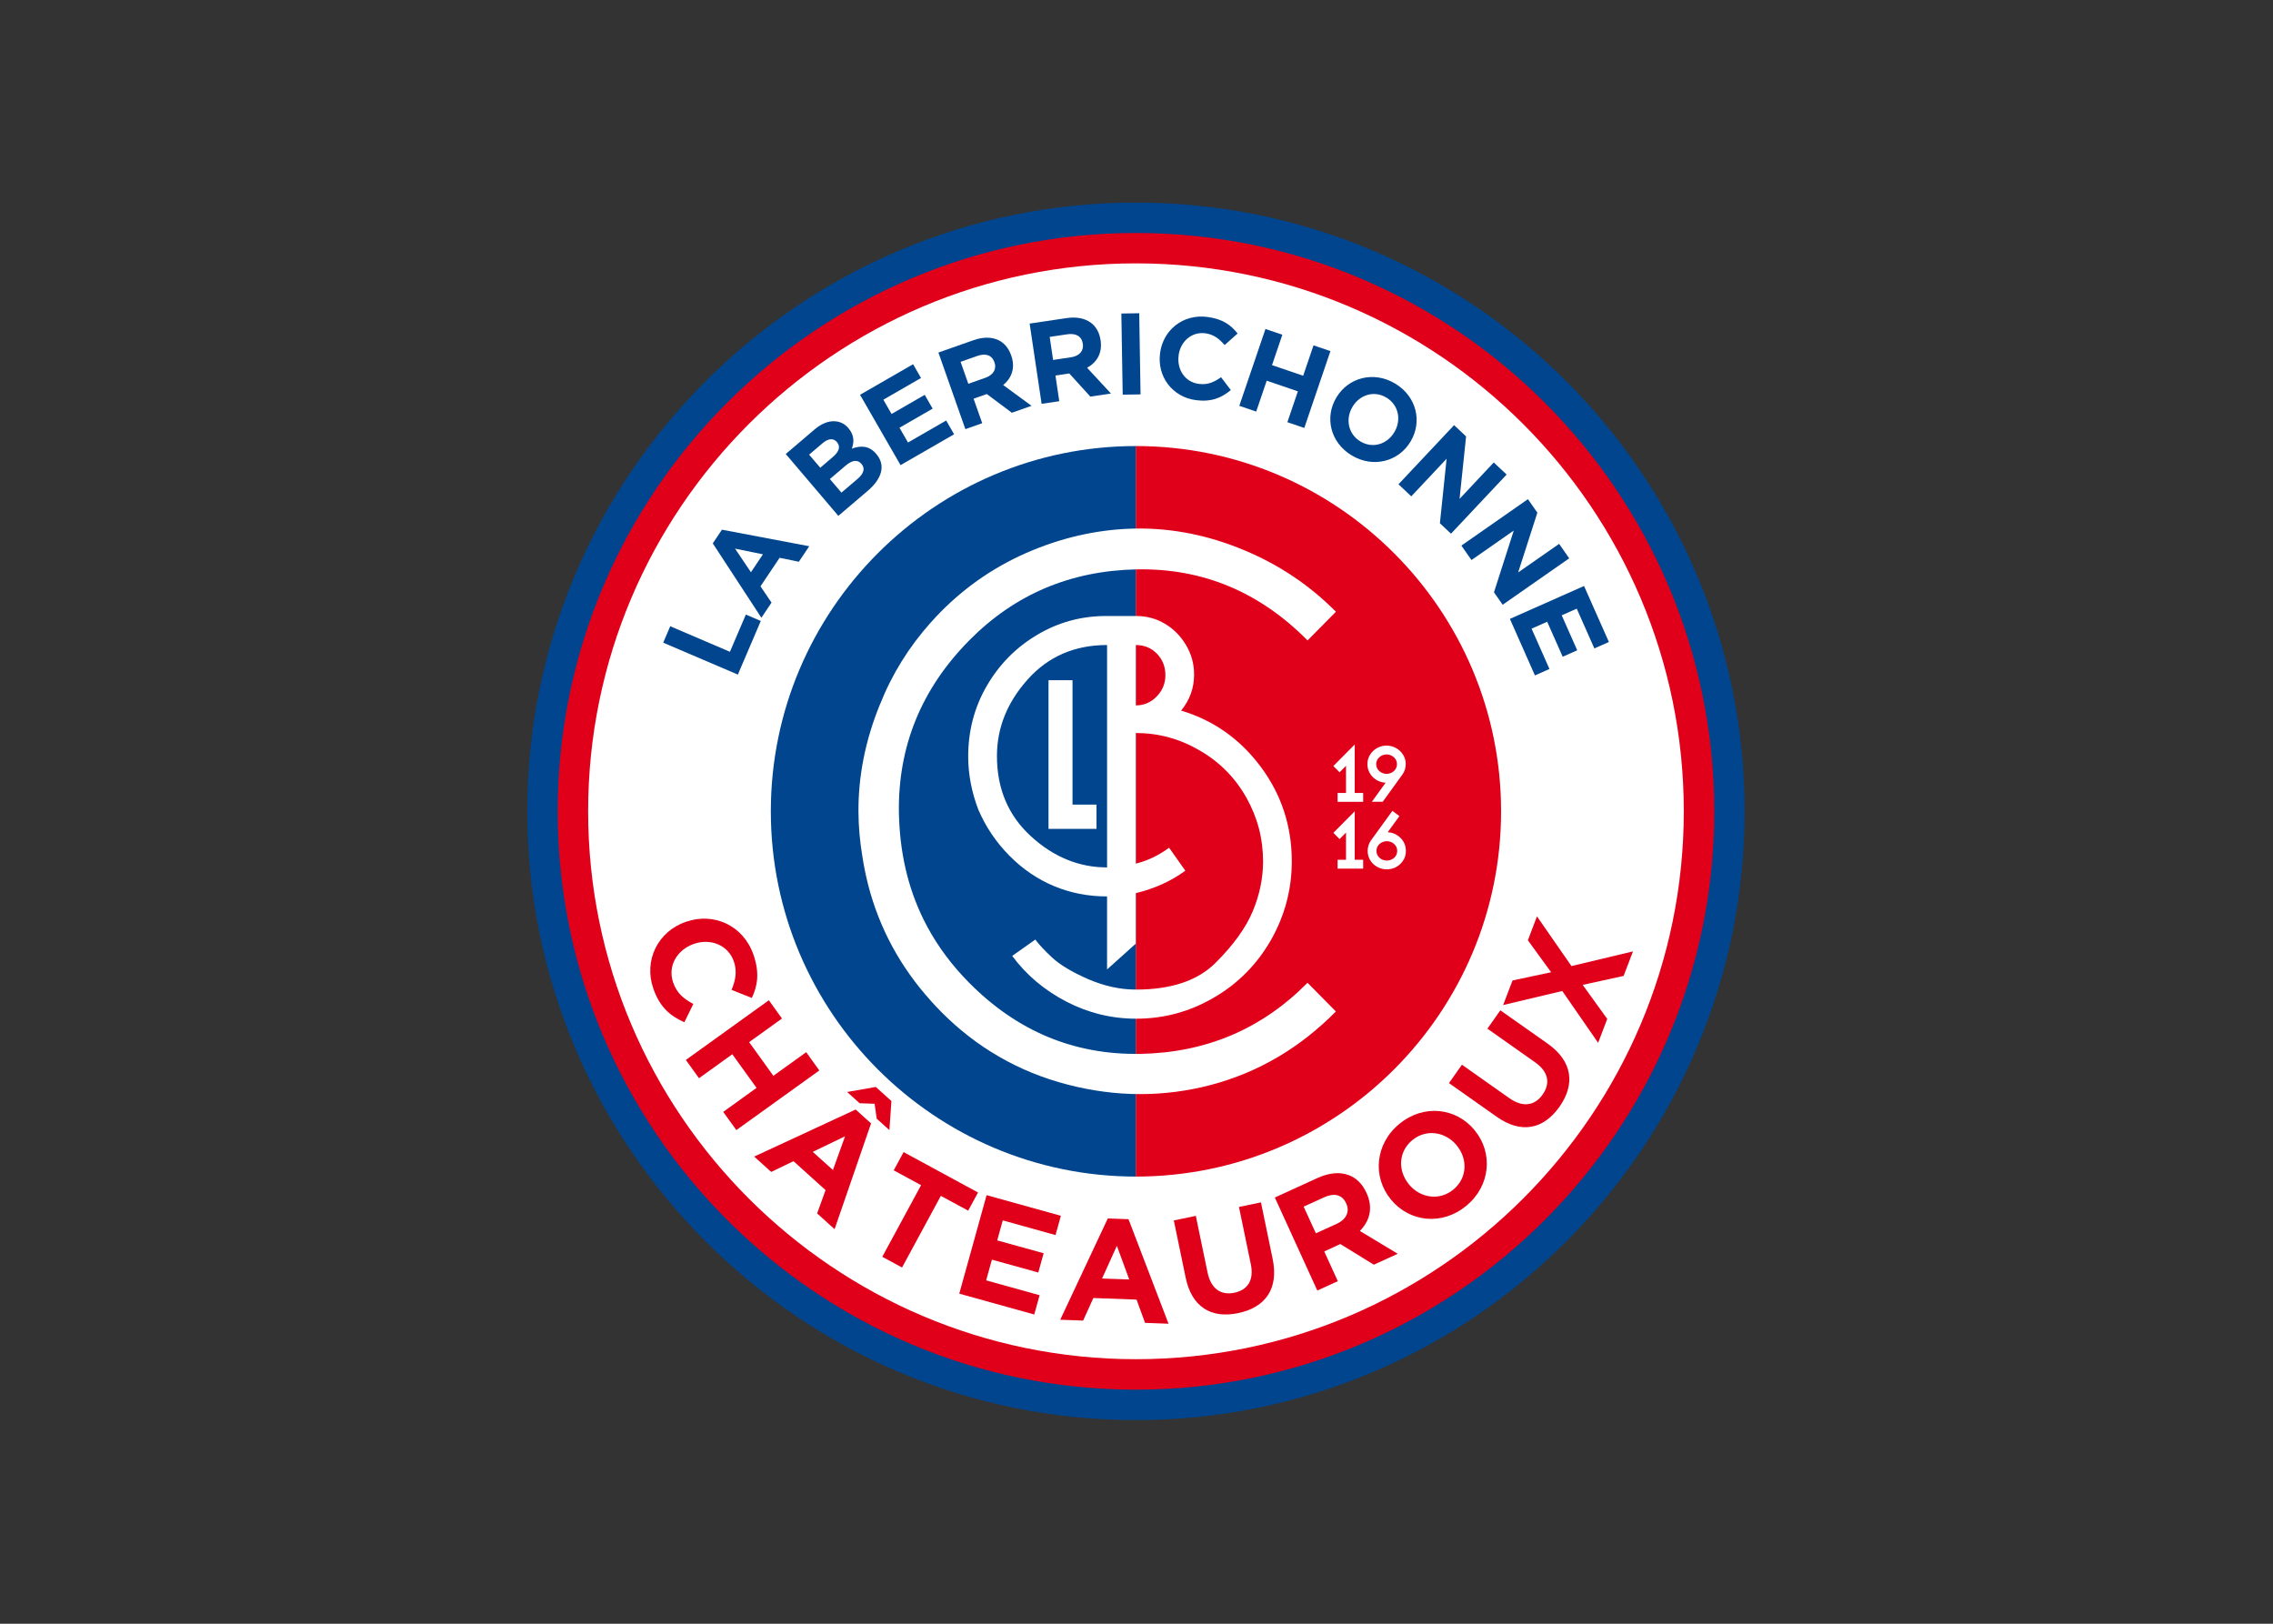 <svg clip-rule="evenodd" fill-rule="evenodd" stroke-linejoin="round" stroke-miterlimit="2" viewBox="0 0 560 400" xmlns="http://www.w3.org/2000/svg"><rect x="0" y="0" width="560" height="400" fill="#333333" stroke="none"/><g fill-rule="nonzero" transform="matrix(1.333 0 0 1.333 -254.162 -322.644)"><path d="m400.618 504.483c-62.03 0-112.497-50.474-112.497-112.504s50.47-112.496 112.497-112.496c62.033 0 112.503 50.47 112.503 112.496.003 62.034-50.47 112.504-112.503 112.504" fill="#00458e"/><path d="m400.621 498.861c-58.926 0-106.878-47.956-106.878-106.882 0-58.932 47.949-106.878 106.878-106.878 58.93 0 106.882 47.946 106.882 106.878 0 58.926-47.942 106.882-106.882 106.882" fill="#e1001a"/><path d="m400.625 493.23c-55.832 0-101.254-45.422-101.254-101.254 0-55.836 45.422-101.261 101.254-101.261 55.829 0 101.25 45.425 101.25 101.261 0 55.832-45.421 101.254-101.25 101.254" fill="#fff"/><path d="m333.137 391.979c0-37.221 30.283-67.504 67.501-67.504v135.006c-37.218 0-67.501-30.28-67.501-67.502" fill="#00458e"/><path d="m468.106 391.979c0 37.222-30.28 67.502-67.502 67.502v-135.006c37.222 0 67.502 30.28 67.502 67.504" fill="#e1001a"/><path d="m437.887 390.226v-1.634h1.559v-5.024l-1.194 1.2-1.146-1.159 3.95-3.981v8.964h1.559v1.634z" fill="#fff"/><path d="m449.822 385.246-3.595 4.966h-2.006l2.545-3.52c-.454-.025-.891-.129-1.293-.304-.406-.184-.767-.427-1.067-.73-.311-.3-.549-.659-.73-1.067-.187-.41-.273-.856-.273-1.341s.09-.934.286-1.351c.191-.422.447-.781.781-1.088.321-.304.693-.542 1.113-.716.429-.174.887-.263 1.351-.263.47 0 .92.09 1.35.263.43.174.809.412 1.13.723.327.307.583.669.781 1.084.195.416.286.87.286 1.361-.003.734-.221 1.395-.658 1.982zm-1.115-2.702c-.103-.218-.245-.406-.423-.566-.174-.159-.375-.283-.617-.375-.232-.09-.475-.14-.727-.14-.243 0-.488.051-.72.14-.232.09-.439.216-.613.375-.181.16-.328.348-.427.566-.103.216-.16.457-.16.717 0 .263.052.502.16.723.103.222.246.413.427.57.187.158.385.284.62.369.225.09.47.133.713.133.252 0 .495-.039.727-.133.232-.09.443-.211.617-.369.178-.157.318-.35.423-.57.103-.218.158-.464.158-.723s-.052-.497-.158-.717z" fill="#fff"/><path d="m437.887 402.571v-1.634h1.559v-5.032l-1.194 1.208-1.146-1.16 3.95-3.977v8.961h1.559v1.634z" fill="#fff"/><path d="m450.358 400.333c-.103.334-.276.645-.495.939-.342.46-.767.818-1.272 1.071-.506.238-1.055.365-1.631.365-.351 0-.696-.065-1.044-.154-.342-.103-.651-.252-.958-.46-.481-.321-.85-.726-1.115-1.21-.266-.485-.4-1.027-.4-1.607 0-.355.064-.706.17-1.04.103-.334.263-.645.481-.939l3.923-5.403 1.299.966-2.166 2.978c.676.038 1.293.232 1.832.613.487.321.86.734 1.129 1.219.266.497.4 1.046.4 1.62.011.358-.039.702-.153 1.044zm-1.603-1.76c-.116-.218-.247-.406-.427-.566-.178-.16-.371-.286-.618-.371-.228-.091-.474-.141-.723-.141-.246 0-.495.052-.723.141-.228.09-.44.215-.618.371-.18.157-.313.348-.426.566-.103.215-.154.454-.154.713s.052.497.154.727c.116.218.253.412.433.572.187.154.385.28.617.365.229.078.471.133.717.133.249 0 .495-.052.723-.133.236-.09.44-.215.618-.365.181-.16.313-.354.427-.572.103-.226.153-.467.153-.727 0-.259-.051-.498-.153-.713z" fill="#fff"/><path d="m384.46 367.751v27.472h8.865v-4.485h-4.431v-22.987z" fill="#fff"/><path d="m400.58 377.506v24.14c2.143-.514 4.196-1.494 6.171-2.937l2.995 4.244c-2.657 1.944-5.72 3.329-9.166 4.147v9.343l-5.3 4.762v-13.497c-3.483 0-6.751-.635-9.797-1.907-3.049-1.266-5.802-3.145-8.255-5.622-2.452-2.479-4.359-5.311-5.727-8.479-1.258-3.282-1.886-6.58-1.886-9.858 0-4.732 1.136-9.07 3.421-13.02 2.282-3.954 5.376-7.099 9.282-9.429 3.909-2.336 8.173-3.51 12.788-3.51h5.563c1.934 0 3.708.485 5.301 1.43 1.607.945 2.903 2.268 3.899 3.936.999 1.675 1.497 3.49 1.497 5.451 0 2.487-.795 4.704-2.398 6.665 5.99 1.788 10.885 5.25 14.716 10.38 3.816 5.13 5.737 10.956 5.737 17.475 0 5.188-1.293 10.039-3.851 14.545-2.572 4.488-6.075 8.039-10.53 10.632-4.451 2.606-9.241 3.906-14.371 3.906-4.564 0-8.872-1.062-12.921-3.159-4.049-2.105-7.385-4.915-10.001-8.443l4.271-3.025c.62.86 1.661 1.971 3.107 3.326 1.453 1.35 3.674 2.684 6.662 3.991 2.988 1.286 5.935 1.93 8.834 1.93 6.485 0 11.39-1.637 14.695-4.929 3.299-3.285 5.591-6.45 6.877-9.513 1.279-3.053 1.92-6.143 1.92-9.261 0-4.196-1.034-8.136-3.104-11.806-2.077-3.663-4.936-6.563-8.606-8.681-3.677-2.156-7.61-3.227-11.823-3.227m-5.297 24.839v-41.099c-5.986 0-10.881 2.121-14.674 6.361-3.79 4.24-5.68 8.954-5.68 14.143 0 6.058 2.088 11.007 6.28 14.838 4.192 3.837 8.886 5.757 14.074 5.757m5.297-29.938c1.522 0 2.804-.556 3.875-1.655 1.068-1.105 1.607-2.418 1.607-3.922 0-1.57-.518-2.896-1.555-3.971-1.045-1.071-2.347-1.613-3.923-1.613z" fill="#fff"/><path d="m401.372 436.801c-12.174.207-22.711-4.179-31.59-13.15-3.165-3.2-5.748-6.655-7.75-10.387-3.186-5.928-4.908-12.559-5.185-19.873-.014-.348-.038-.685-.038-1.046-.208-12.331 4.137-22.998 13.027-31.982 8.381-8.473 18.679-12.843 30.866-13.095 12.188-.249 22.738 4.134 31.634 13.132l5.243-5.301c-4.847-4.898-10.523-8.705-17.031-11.406-6.505-2.712-13.061-4.029-19.648-3.974-6.597.064-13.088 1.412-19.484 4.056-6.399 2.65-12.017 6.429-16.864 11.331-.57.573-1.119 1.163-1.654 1.76-.065.078-.137.143-.205.222-4.049 4.53-7.184 9.585-9.391 15.162-.011.026-.025.052-.039.077-2.674 6.584-3.987 13.208-3.929 19.87.025 2.708.27 5.406.717 8.084.273 1.794.642 3.599 1.098 5.379 2.071 7.985 5.942 15.108 11.594 21.377.026.039.065.078.091.104.535.593 1.077 1.173 1.647 1.746.026.025.039.052.064.077 6.597 6.662 14.398 11.172 23.417 13.512 9.012 2.34 17.867 2.346 26.579.051 8.712-2.319 16.39-6.829 23.032-13.559l-5.243-5.304c-8.446 8.555-18.764 12.931-30.962 13.143" fill="#fff"/><g fill="#00458e"><path d="m313.247 360.813 1.297-3.036 11.034 4.721 2.944-6.881 2.76 1.184-4.24 9.909z"/><path d="m322.409 342.461 1.692-2.528 16.135 3.057-1.921 2.865-3.558-.73-3.53 5.274 2.036 3.012-1.872 2.797zm9.268 2.023-5.154-1.051 2.937 4.363z"/><path d="m335.897 325.945 5.3-4.517c1.303-1.112 2.637-1.627 3.848-1.528.966.078 1.77.491 2.436 1.273l.025.038c1.095 1.29 1.024 2.589.597 3.742 1.75-.617 3.22-.545 4.526.989l.026.039c1.777 2.087.972 4.574-1.607 6.771l-5.433 4.625zm8.691.559c1.113-.941 1.504-1.9.781-2.749l-.025-.026c-.641-.75-1.586-.675-2.651.226l-2.479 2.111 2.06 2.415zm4.588 4.032c1.109-.945 1.446-1.907.719-2.756l-.025-.026c-.651-.767-1.627-.754-2.913.345l-2.907 2.473 2.139 2.51z"/><path d="m349.626 315.002 9.804-5.649 1.466 2.545-6.962 4.011 1.518 2.637 6.127-3.53 1.466 2.544-6.129 3.531 1.572 2.729 7.058-4.063 1.463 2.545-9.896 5.7z"/><path d="m364.11 307.197 6.467-2.278c1.801-.632 3.373-.618 4.629-.014 1.067.508 1.883 1.473 2.35 2.807l.014.039c.805 2.285.077 4.151-1.487 5.454l5.239 3.837-3.636 1.279-4.629-3.459-.039.014-2.408.85 1.597 4.526-3.115 1.099zm8.684 4.663c1.515-.535 2.101-1.651 1.682-2.841l-.014-.039c-.468-1.333-1.641-1.695-3.159-1.159l-3.094 1.089 1.429 4.062z"/><path d="m380.97 301.842 6.781-1.007c1.89-.283 3.432.026 4.551.863.945.702 1.565 1.804 1.774 3.199l.011.039c.354 2.394-.717 4.093-2.497 5.072l4.41 4.762-3.813.566-3.885-4.274-.039.003-2.521.375.707 4.748-3.264.487zm7.644 6.229c1.59-.236 2.378-1.219 2.194-2.47l-.012-.038c-.207-1.399-1.289-1.975-2.879-1.74l-3.24.481.63 4.26z"/><path d="m397.923 299.983 3.302-.051.245 14.998-3.298.052z"/><path d="m405.076 307.345v-.043c.553-4.229 4.192-7.279 8.763-6.682 2.808.365 4.36 1.521 5.567 3.06l-2.394 2.132c-1.014-1.194-2.095-1.986-3.586-2.177-2.507-.327-4.594 1.522-4.918 4.073v.039c-.341 2.551 1.152 4.908 3.704 5.239 1.699.226 2.825-.321 4.138-1.227l1.804 2.374c-1.746 1.436-3.578 2.234-6.45 1.859-4.376-.574-7.191-4.376-6.628-8.647z"/><path d="m424.557 302.842 3.121 1.063-1.91 5.618 5.758 1.962 1.913-5.618 3.125 1.063-4.83 14.2-3.125-1.061 1.938-5.703-5.758-1.965-1.945 5.704-3.121-1.064z"/><path d="m437.655 315.51.026-.038c2.203-3.657 6.88-4.922 10.85-2.542 3.961 2.381 5.045 7.048 2.848 10.704l-.025.039c-2.194 3.657-6.877 4.919-10.841 2.541-3.977-2.38-5.052-7.047-2.851-10.704zm10.704 6.423.026-.039c1.32-2.203.805-5.01-1.481-6.378-2.271-1.365-4.932-.516-6.255 1.692l-.015.038c-1.326 2.204-.804 5.011 1.474 6.379 2.268 1.368 4.936.516 6.252-1.692z"/><path d="m459.421 320.613 2.217 2.084-1.208 11.543 6.324-6.73 2.375 2.231-10.278 10.929-2.053-1.924 1.241-11.925-6.532 6.949-2.364-2.231z"/><path d="m473.065 334.292 1.747 2.496-3.554 11.045 7.575-5.28 1.863 2.671-12.297 8.582-1.607-2.302 3.661-11.414-7.819 5.455-1.865-2.671z"/><path d="m483.438 350.337 4.592 10.349-2.685 1.19-3.254-7.347-2.78 1.227 2.865 6.467-2.684 1.19-2.866-6.467-2.885 1.279 3.305 7.45-2.684 1.19-4.626-10.448z"/></g><path d="m317.409 412.405.051-.014c5.073-1.767 10.558.607 12.464 6.081 1.173 3.364.754 5.775-.3 7.996l-3.749-1.494c.771-1.811 1.044-3.482.423-5.263-1.047-3.012-4.298-4.305-7.358-3.237l-.051.014c-3.057 1.072-4.871 4.07-3.804 7.129.709 2.04 1.962 3.005 3.725 3.964l-1.654 3.377c-2.603-1.153-4.533-2.773-5.731-6.201-1.831-5.257.86-10.568 5.983-12.352z" fill="#e1001a"/><path d="m332.772 426.895 2.425 3.377-6.068 4.363 4.475 6.221 6.072-4.362 2.425 3.376-15.336 11.018-2.428-3.363 6.16-4.438-4.479-6.215-6.157 4.431-2.428-3.377z" fill="#e1001a"/><path d="m348.818 447.088 2.845 2.565-6.741 19.546-3.227-2.91 1.559-4.308-5.928-5.345-4.121 1.985-3.145-2.838zm-4.203 11.178 2.241-6.228-5.969 2.872zm7.928-15.349 2.882 2.606-.375 5.369-2.343-2.112-.39-2.753-2.773-.103-2.306-2.077z" fill="#e1001a"/><path d="m360.906 461.067-5.055-2.739 1.825-3.37 13.76 7.463-1.824 3.356-5.052-2.732-7.17 13.238-3.654-1.978z" fill="#e1001a"/><path d="m373.016 462.916 13.729 3.81-.989 3.564-9.752-2.712-1.026 3.698 8.582 2.371-.989 3.564-8.575-2.374-1.061 3.824 9.878 2.746-.988 3.564-13.86-3.851z" fill="#e1001a"/><path d="m395.416 467.22 3.831.141 7.395 19.313-4.342-.16-1.566-4.297-7.985-.294-1.89 4.171-4.233-.153zm3.96 11.274-2.282-6.215-2.735 6.041z" fill="#e1001a"/><path d="m409.807 478.153-2.189-10.568 4.065-.845 2.17 10.458c.624 3.019 2.452 4.257 4.932 3.752 2.487-.505 3.677-2.333 3.067-5.263l-2.193-10.598 4.065-.84 2.16 10.442c1.163 5.611-1.419 9.001-6.389 10.025-4.953 1.034-8.562-1.119-9.688-6.563z" fill="#e1001a"/><path d="m426.29 463.349 7.855-3.592c2.19-.993 4.169-1.167 5.802-.545 1.392.511 2.525 1.633 3.272 3.257l.025.052c1.266 2.773.566 5.195-1.241 7.009l7.002 4.216-4.42 2.02-6.188-3.817-.064.025-2.913 1.341 2.51 5.495-3.793 1.73zm11.42 4.871c1.842-.84 2.449-2.306 1.78-3.759l-.025-.052c-.744-1.627-2.245-1.93-4.083-1.092l-3.766 1.719 2.255 4.929z" fill="#e1001a"/><path d="m447.772 463.751-.038-.051c-3.418-4.145-2.937-10.233 1.559-13.945 4.492-3.704 10.485-3.012 13.9 1.132l.038.052c3.418 4.144 2.941 10.233-1.552 13.944-4.499 3.705-10.492 3.009-13.91-1.132zm12.151-10.008-.039-.051c-2.06-2.497-5.615-3.07-8.19-.939-2.585 2.125-2.695 5.642-.634 8.142l.025.039c2.061 2.504 5.615 3.077 8.197.945 2.582-2.125 2.688-5.645.632-8.142z" fill="#e1001a"/><path d="m467.294 448.425-8.821-6.221 2.398-3.398 8.729 6.164c2.521 1.774 4.71 1.433 6.177-.634 1.467-2.078 1.088-4.223-1.351-5.949l-8.848-6.242 2.391-3.391 8.722 6.143c4.673 3.299 5.113 7.542 2.201 11.693-2.948 4.141-7.051 5.049-11.598 1.836z" fill="#e1001a"/><path d="m479.413 425.183-10.925 2.599 1.733-4.544 7.135-1.518-4.297-5.908 1.678-4.42 6.375 9.186 11.372-2.712-1.732 4.536-7.563 1.651 4.537 6.29-1.682 4.418z" fill="#e1001a"/></g></svg>